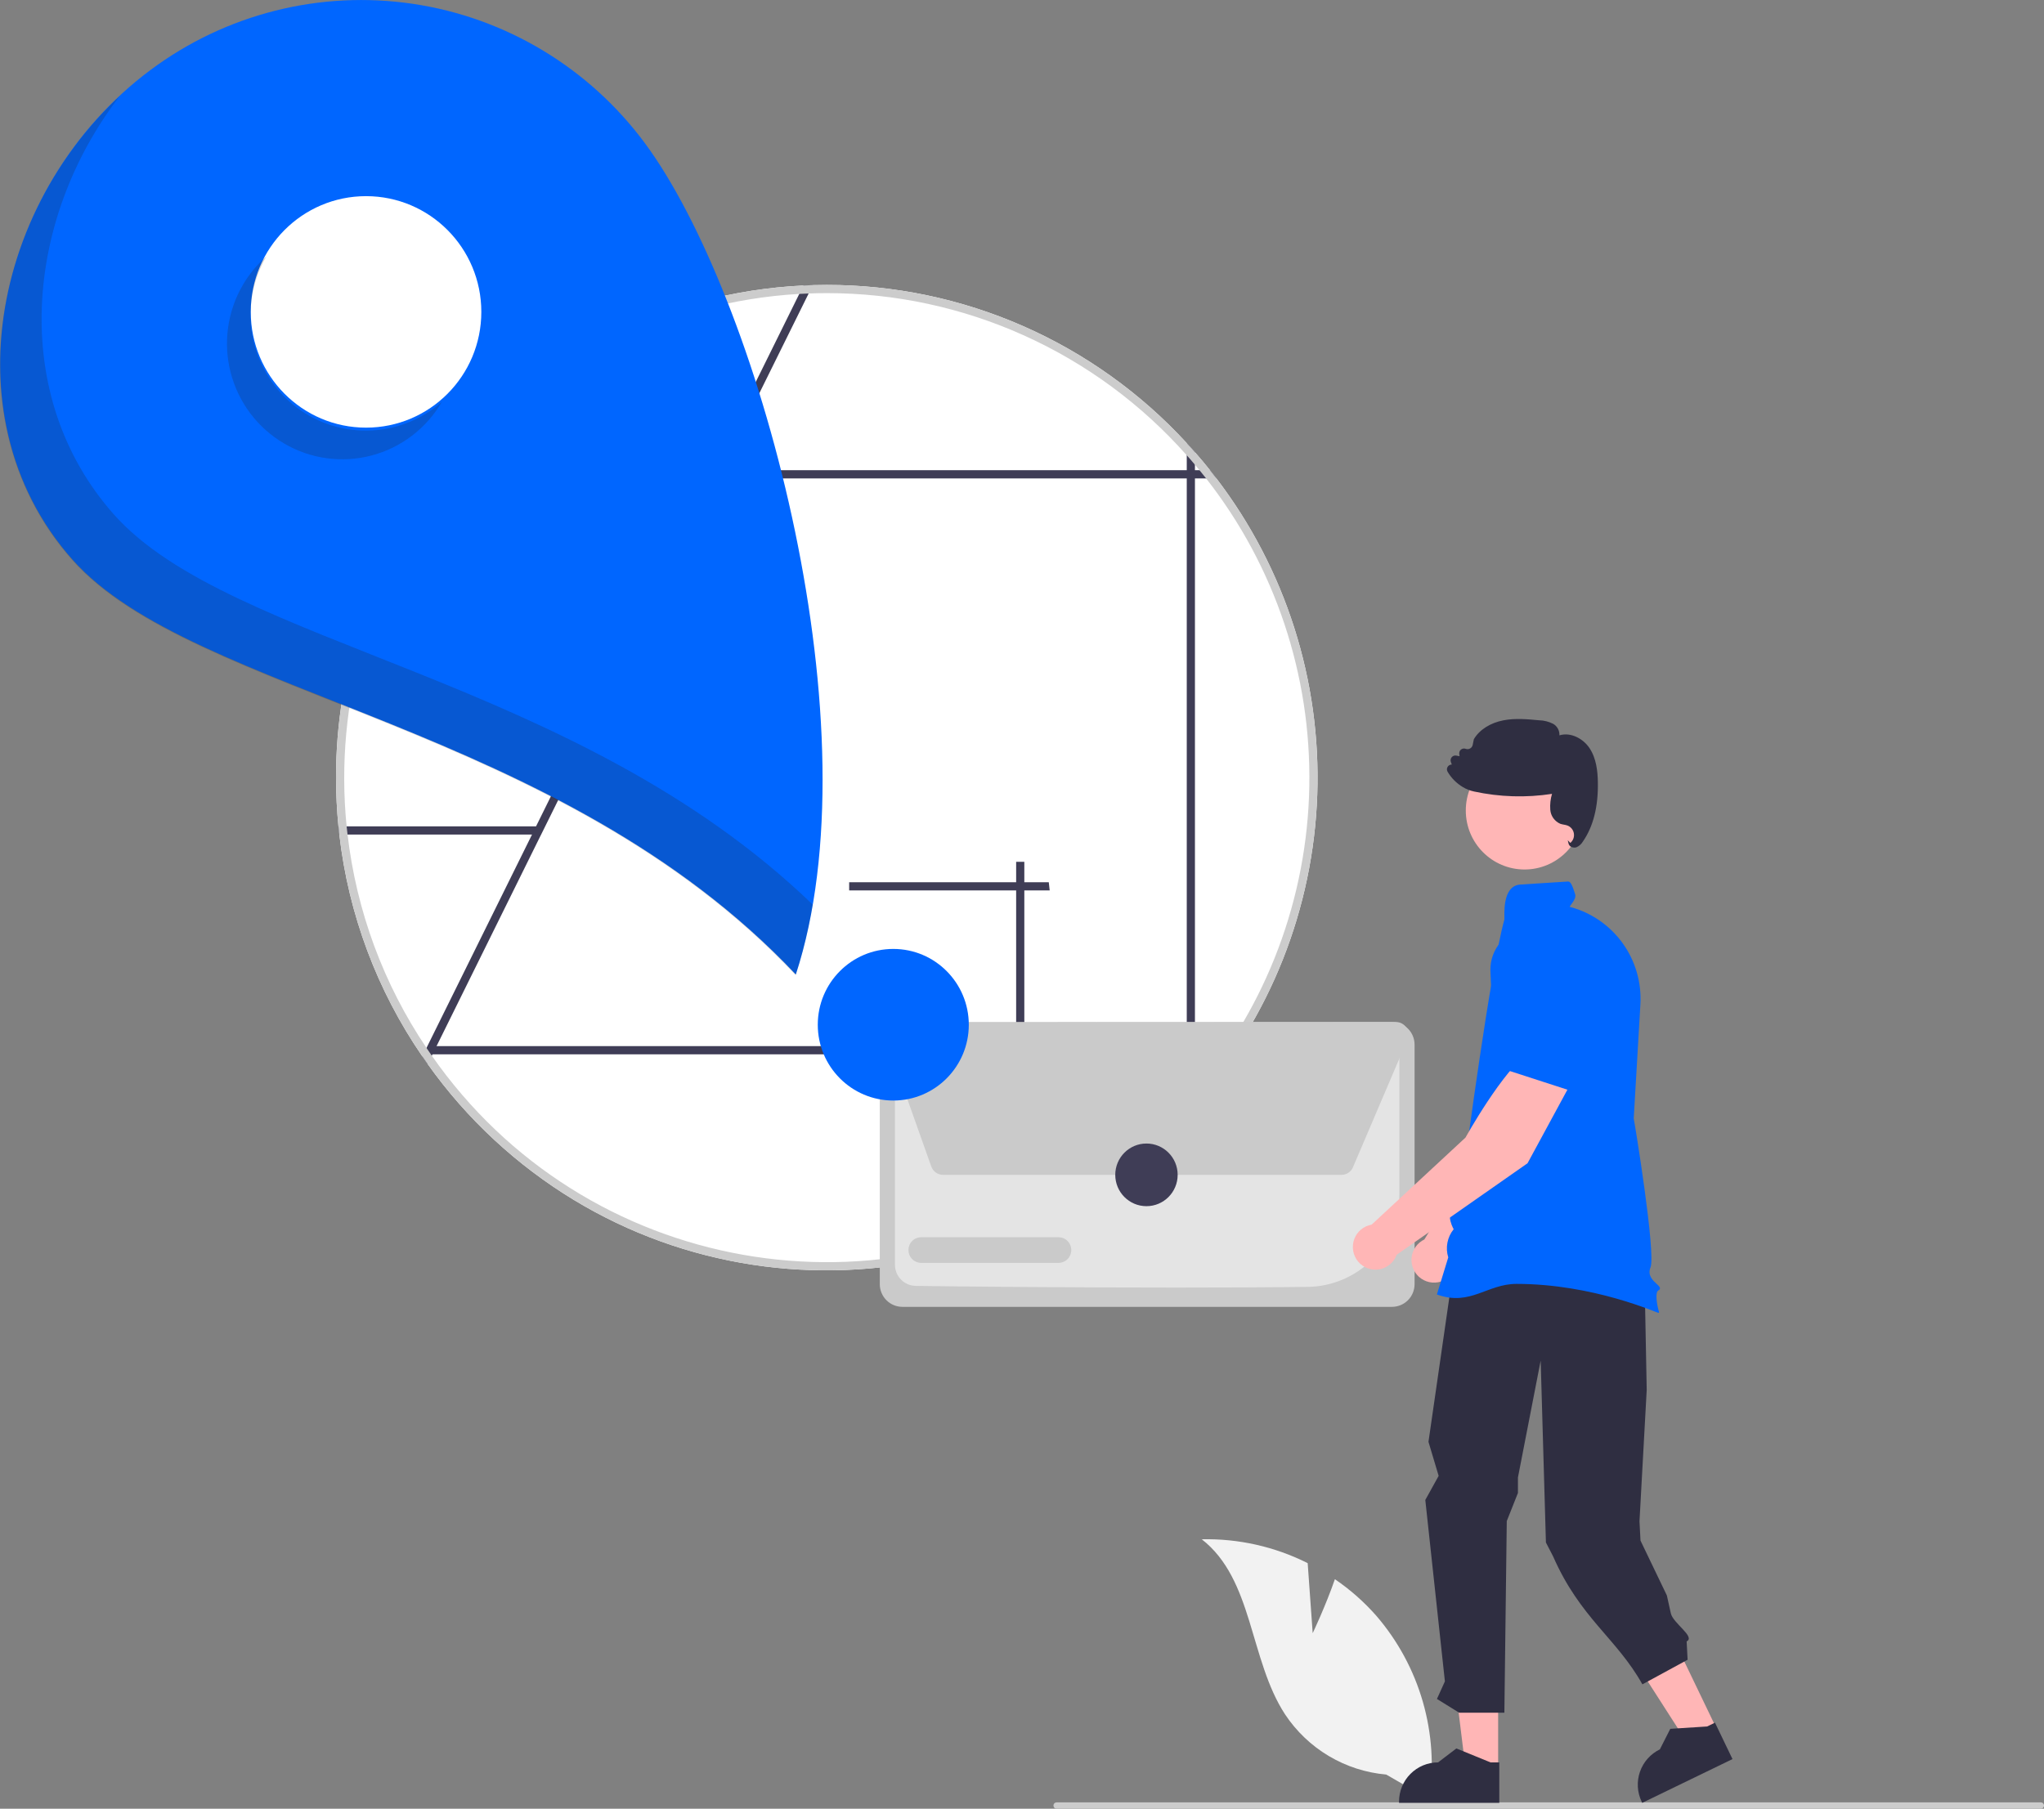 <svg viewBox="0 0 174 154" fill="none" xmlns="http://www.w3.org/2000/svg">
<rect x="0" y="0" width="174" height="154" fill="#808080" stroke="none"/>
<path d="M111.746 139.054L111.319 133.091C108.522 131.687 105.427 130.99 102.301 131.06C106.698 134.474 106.346 141.296 109.392 145.965C110.353 147.414 111.626 148.627 113.117 149.514C114.609 150.402 116.28 150.941 118.007 151.092L121.667 153.206C122.086 150.428 121.899 147.591 121.121 144.891C120.343 142.192 118.991 139.694 117.159 137.57C116.119 136.388 114.936 135.343 113.636 134.459C112.836 136.765 111.746 139.054 111.746 139.054Z" fill="#F2F2F2"/>
<path d="M89.944 154H173.731C173.802 154 173.871 153.972 173.921 153.921C173.971 153.87 174 153.802 174 153.73C174 153.659 173.971 153.59 173.921 153.54C173.871 153.489 173.802 153.461 173.731 153.461H89.944C89.873 153.461 89.805 153.489 89.754 153.54C89.704 153.59 89.676 153.659 89.676 153.73C89.676 153.802 89.704 153.87 89.754 153.921C89.805 153.972 89.873 154 89.944 154V154V154Z" fill="#CCCCCC"/>
<path d="M36.599 89.654V89.769H36.679C36.65 89.733 36.623 89.694 36.599 89.654ZM37.215 40.735C31.622 48.039 28.595 56.997 28.605 66.21C28.607 67.613 28.675 68.996 28.811 70.36C28.832 70.594 28.856 70.828 28.887 71.059C29.665 77.839 32.09 84.324 35.951 89.941C36.101 90.161 36.254 90.378 36.407 90.594C38.069 92.934 39.967 95.096 42.07 97.046C58.999 112.743 85.394 111.687 101.026 94.688C101.267 94.433 101.496 94.174 101.723 93.915C108.121 86.639 111.802 77.356 112.135 67.654C112.469 57.953 109.434 48.437 103.55 40.735C103.373 40.501 103.192 40.267 103.004 40.036C102.592 39.515 102.165 39.005 101.723 38.505C101.496 38.246 101.267 37.987 101.026 37.732C97.123 33.481 92.385 30.09 87.111 27.77C81.836 25.451 76.141 24.256 70.383 24.259C69.982 24.259 69.585 24.266 69.189 24.276C68.924 24.283 68.659 24.294 68.395 24.308C62.468 24.59 56.67 26.139 51.388 28.852C46.105 31.564 41.46 35.377 37.762 40.036C37.574 40.267 37.393 40.501 37.215 40.735L37.215 40.735ZM36.679 89.769C36.65 89.733 36.623 89.694 36.599 89.654V89.769H36.679Z" fill="white"/>
<path d="M36.306 89.224L36.425 88.983L45.288 71.059V71.056L45.633 70.36V70.356L60.276 40.735V40.732L60.621 40.036L60.624 40.033L68.04 25.024L68.395 24.308C68.659 24.294 68.924 24.283 69.188 24.276L68.837 24.989L61.401 40.033V40.036L61.056 40.732V40.735L46.03 71.129L46.026 71.132L37.163 89.07L36.815 89.769L36.759 89.885L36.407 90.594C36.254 90.378 36.101 90.161 35.951 89.941L36.306 89.224Z" fill="#3F3D56"/>
<path d="M45.88 70.36V71.059H28.887C28.856 70.829 28.831 70.595 28.811 70.36H45.88Z" fill="#3F3D56"/>
<path d="M72.287 75.814V75.115H89.28C89.311 75.346 89.336 75.58 89.357 75.814H72.287Z" fill="#3F3D56"/>
<path d="M86.502 73.378H87.198V90.442C86.969 90.473 86.735 90.498 86.502 90.519V73.378Z" fill="#3F3D56"/>
<path d="M103.55 40.735C103.373 40.501 103.192 40.267 103.004 40.036H101.722V38.505C101.496 38.246 101.266 37.988 101.026 37.732V40.036H37.761C37.573 40.267 37.392 40.501 37.215 40.735H101.026V94.688C101.266 94.433 101.496 94.174 101.722 93.916V40.735H103.55Z" fill="#3F3D56"/>
<path d="M101.374 89.07H36.598V89.769H101.374V89.07Z" fill="#3F3D56"/>
<path d="M36.599 89.654V89.769H36.679C36.65 89.733 36.623 89.694 36.599 89.654ZM37.215 40.735C31.622 48.039 28.595 56.997 28.605 66.21C28.607 67.613 28.675 68.996 28.811 70.36C28.832 70.594 28.856 70.828 28.887 71.059C29.665 77.839 32.09 84.324 35.951 89.941C36.101 90.161 36.254 90.378 36.407 90.594C38.069 92.934 39.967 95.096 42.07 97.046C58.999 112.743 85.394 111.687 101.026 94.688C101.267 94.433 101.496 94.174 101.723 93.915C108.121 86.639 111.802 77.356 112.135 67.654C112.469 57.953 109.434 48.437 103.55 40.735C103.373 40.501 103.192 40.267 103.004 40.036C102.592 39.515 102.165 39.005 101.723 38.505C101.496 38.246 101.267 37.987 101.026 37.732C97.123 33.481 92.385 30.09 87.111 27.77C81.836 25.451 76.141 24.256 70.383 24.259C69.982 24.259 69.585 24.266 69.189 24.276C68.924 24.283 68.659 24.294 68.395 24.308C62.468 24.59 56.67 26.139 51.388 28.852C46.105 31.564 41.46 35.377 37.762 40.036C37.574 40.267 37.393 40.501 37.215 40.735L37.215 40.735ZM29.587 71.059C29.556 70.828 29.532 70.594 29.507 70.36C28.446 59.742 31.523 49.123 38.092 40.735C38.277 40.501 38.462 40.267 38.653 40.036C42.251 35.629 46.72 32.019 51.779 29.436C56.837 26.852 62.374 25.35 68.04 25.024C68.304 25.01 68.569 24.996 68.837 24.989C69.349 24.968 69.864 24.958 70.383 24.958C76.172 24.954 81.897 26.183 87.179 28.564C92.461 30.944 97.18 34.422 101.026 38.767C101.267 39.033 101.5 39.298 101.723 39.571C101.858 39.725 101.987 39.879 102.113 40.036C102.304 40.267 102.488 40.501 102.673 40.735C108.527 48.198 111.63 57.464 111.457 66.963C111.284 76.461 107.845 85.606 101.723 92.849C101.5 93.122 101.267 93.388 101.026 93.653C98.907 96.045 96.516 98.18 93.904 100.016C75.338 113.064 49.753 108.528 36.759 89.885C36.731 89.846 36.703 89.808 36.679 89.769C36.65 89.733 36.623 89.694 36.599 89.654C36.498 89.511 36.4 89.367 36.306 89.224C32.65 83.797 30.345 77.567 29.587 71.059L29.587 71.059ZM36.679 89.769C36.65 89.733 36.623 89.694 36.599 89.654V89.769H36.679Z" fill="#CCCCCC"/>
<path d="M118.497 111.27H76.817C76.307 111.269 75.819 111.066 75.458 110.704C75.098 110.342 74.895 109.851 74.894 109.339V88.946C74.895 88.434 75.098 87.944 75.458 87.582C75.819 87.22 76.307 87.016 76.817 87.016H118.497C119.007 87.016 119.495 87.22 119.856 87.582C120.216 87.944 120.419 88.434 120.419 88.946V109.339C120.419 109.851 120.216 110.342 119.856 110.704C119.495 111.066 119.007 111.269 118.497 111.27V111.27Z" fill="#CACACA"/>
<path d="M100.137 109.629C91.009 109.629 81.491 109.541 77.939 109.484C77.472 109.475 77.027 109.282 76.7 108.947C76.372 108.613 76.187 108.163 76.186 107.693V88.947C76.186 88.779 76.252 88.618 76.37 88.499C76.489 88.38 76.649 88.313 76.816 88.312H118.495C118.663 88.313 118.823 88.379 118.942 88.498C119.06 88.617 119.127 88.778 119.127 88.946V101.665C119.12 103.741 118.302 105.731 116.849 107.209C115.397 108.686 113.426 109.534 111.358 109.569C108.049 109.612 104.129 109.629 100.137 109.629Z" fill="#E4E4E4"/>
<path d="M114.195 100.031H80.281C80.061 100.031 79.847 99.963 79.667 99.835C79.487 99.708 79.351 99.528 79.277 99.32L75.439 88.507C75.382 88.345 75.364 88.172 75.387 88.003C75.41 87.833 75.473 87.671 75.571 87.531C75.67 87.391 75.8 87.277 75.951 87.198C76.103 87.119 76.271 87.077 76.441 87.077L118.834 87.018H118.835C119.012 87.018 119.185 87.061 119.341 87.145C119.496 87.23 119.628 87.351 119.725 87.499C119.822 87.647 119.881 87.816 119.897 87.993C119.913 88.169 119.884 88.347 119.815 88.51L119.757 88.485L119.815 88.51L115.174 99.383C115.092 99.575 114.956 99.74 114.782 99.855C114.607 99.97 114.403 100.032 114.195 100.031V100.031Z" fill="#CACACA"/>
<path d="M90.111 107.526H78.417C78.129 107.525 77.853 107.41 77.65 107.206C77.446 107.001 77.332 106.724 77.332 106.435C77.332 106.146 77.446 105.868 77.65 105.664C77.853 105.459 78.129 105.344 78.417 105.344H90.111C90.399 105.344 90.675 105.459 90.879 105.664C91.082 105.868 91.196 106.146 91.196 106.435C91.196 106.724 91.082 107.001 90.879 107.206C90.675 107.41 90.399 107.525 90.111 107.526V107.526Z" fill="#CACACA"/>
<path d="M97.595 102.698C99.062 102.698 100.251 101.504 100.251 100.031C100.251 98.558 99.062 97.364 97.595 97.364C96.128 97.364 94.939 98.558 94.939 100.031C94.939 101.504 96.128 102.698 97.595 102.698Z" fill="#3F3D56"/>
<path d="M13.424 5.514C19.949 0.899 28.032 -0.923 35.896 0.447C43.759 1.817 50.758 6.268 55.353 12.821C64.922 26.465 74.524 62.245 67.746 82.972C47.529 61.528 16.47 59.3 6.147 47.618C-4.883 35.135 -0.164 15.123 13.424 5.514Z" fill="#0066FF"/>
<path d="M31.16 36.411C36.58 36.411 40.974 31.999 40.974 26.556C40.974 21.113 36.58 16.701 31.16 16.701C25.739 16.701 21.346 21.113 21.346 26.556C21.346 31.999 25.739 36.411 31.16 36.411Z" fill="white"/>
<path d="M76.043 93.704C79.593 93.704 82.471 90.814 82.471 87.25C82.471 83.685 79.593 80.795 76.043 80.795C72.493 80.795 69.615 83.685 69.615 87.25C69.615 90.814 72.493 93.704 76.043 93.704Z" fill="#0066FF"/>
<path opacity="0.2" d="M20.661 24.282C20.011 25.4 19.587 26.635 19.413 27.917C19.238 29.199 19.317 30.503 19.644 31.755C19.972 33.007 20.542 34.181 21.321 35.212C22.101 36.242 23.075 37.109 24.188 37.761C25.301 38.414 26.531 38.84 27.808 39.015C29.084 39.19 30.383 39.111 31.63 38.782C32.876 38.453 34.046 37.881 35.072 37.098C36.098 36.316 36.961 35.337 37.611 34.22C35.859 35.763 33.618 36.63 31.288 36.665C28.958 36.7 26.691 35.902 24.894 34.412C23.097 32.923 21.886 30.84 21.479 28.536C21.071 26.232 21.493 23.858 22.67 21.838C21.873 22.538 21.195 23.364 20.661 24.282V24.282Z" fill="#231F20"/>
<path opacity="0.2" d="M6.129 47.665C16.452 59.347 47.511 61.575 67.728 83.019C68.359 81.058 68.845 79.052 69.181 77.019C48.974 57.525 19.644 55.061 9.67 43.775C0.744 33.672 2.133 18.64 10.19 8.18C-0.859 18.465 -3.979 36.226 6.129 47.665Z" fill="#231F20"/>
<path d="M134.443 88.94L130.275 87.665C128.461 89.862 126.957 96.224 126.957 96.224L121.253 105.532C120.948 105.677 120.686 105.901 120.494 106.18C120.302 106.46 120.187 106.785 120.16 107.123C120.134 107.461 120.196 107.801 120.341 108.107C120.486 108.413 120.709 108.676 120.988 108.868C121.266 109.06 121.59 109.176 121.927 109.202C122.264 109.229 122.602 109.166 122.907 109.02C123.212 108.873 123.473 108.649 123.664 108.369C123.855 108.089 123.969 107.764 123.995 107.426L132.628 96.901L134.443 88.94Z" fill="#FFB6B6"/>
<path d="M134.363 89.955L135.133 83.62L133.407 80.725C133.066 80.158 132.574 79.698 131.986 79.397C131.398 79.096 130.738 78.966 130.081 79.021C129.19 79.103 128.364 79.521 127.768 80.192C127.173 80.862 126.853 81.734 126.874 82.632C126.939 85.355 127.366 88.798 129.033 89.739L129.05 89.749L134.363 89.955Z" fill="#0066FF"/>
<path d="M146.137 147.2L143.637 148.411L137.795 139.307L141.484 137.52L146.137 147.2Z" fill="#FFB6B6"/>
<path d="M147.482 149.775L139.797 153.501L139.75 153.403C139.367 152.606 139.315 151.69 139.605 150.854C139.895 150.019 140.504 149.334 141.297 148.949L141.298 148.949L142.187 147.199L145.321 146.999L145.992 146.674L147.482 149.775Z" fill="#2F2E41"/>
<path d="M127.533 150.594L124.758 150.594L123.438 139.845L127.533 139.845L127.533 150.594Z" fill="#FFB6B6"/>
<path d="M127.63 153.501L119.096 153.5V153.392C119.096 152.507 119.446 151.659 120.069 151.034C120.692 150.408 121.536 150.057 122.417 150.057H122.418L123.976 148.869L126.885 150.057L127.63 150.057L127.63 153.501Z" fill="#2F2E41"/>
<path d="M124.782 100.742L121.602 122.763L122.468 125.66L121.332 127.712L123 143.158L122.323 144.655L124.214 145.826H128.063L128.267 129.51L129.218 127.115V125.795L131.153 115.846L131.6 131.334L132.218 132.53C134.519 137.774 137.62 139.491 139.812 143.411L143.661 141.317L143.58 139.756C144.353 139.363 142.419 138.214 142.233 137.364L141.896 135.842L139.651 131.171L139.565 129.527L140.18 118.341L139.891 103.277L134.842 99.4L124.782 100.742Z" fill="#2F2E41"/>
<path d="M129.78 74.032C132.541 74.032 134.78 71.784 134.78 69.01C134.78 66.237 132.541 63.989 129.78 63.989C127.018 63.989 124.779 66.237 124.779 69.01C124.779 71.784 127.018 74.032 129.78 74.032Z" fill="#FFB6B6"/>
<path d="M122.391 110.242L122.318 110.216L123.286 107.058C123.159 106.651 123.135 106.219 123.216 105.8C123.296 105.381 123.479 104.989 123.748 104.659C123.592 104.387 122.946 103.102 123.997 102.011C123.935 101.692 123.618 99.808 124.721 98.888C124.721 98.888 126.861 82.601 128.062 78.299C128.096 77.984 127.815 75.414 129.43 75.314C130.281 75.261 131.559 75.179 133.476 75.055C133.724 75.037 133.869 75.457 134.089 76.141C134.238 76.604 133.472 77.236 133.657 77.225L133.67 77.224L133.683 77.228C135.472 77.709 137.041 78.795 138.127 80.301C139.212 81.808 139.748 83.644 139.644 85.501L139.074 95.232C139.161 95.624 140.976 106.721 140.502 107.912C140.232 108.588 140.691 109.009 141.027 109.316C141.199 109.475 141.324 109.589 141.307 109.714C141.3 109.748 141.284 109.781 141.261 109.807C141.239 109.834 141.21 109.855 141.177 109.867C140.874 110.02 141.042 111.064 141.219 111.686L141.237 111.75L141.178 111.78C141.11 111.815 135.684 109.316 129.092 109.315C126.607 109.315 125.171 111.216 122.391 110.242Z" fill="#0066FF"/>
<path d="M133.742 72.098C133.69 72.071 133.644 72.034 133.607 71.988C133.571 71.942 133.544 71.889 133.529 71.832L133.458 71.541L133.677 71.77C133.794 71.673 133.884 71.546 133.937 71.403C133.99 71.259 134.004 71.105 133.978 70.954C133.953 70.803 133.888 70.662 133.791 70.545C133.693 70.427 133.567 70.338 133.424 70.285C133.327 70.252 133.228 70.228 133.128 70.213C133.023 70.196 132.919 70.171 132.818 70.138C132.582 70.035 132.378 69.869 132.228 69.658C132.079 69.447 131.99 69.199 131.971 68.941C131.938 68.486 131.988 68.029 132.119 67.592C129.912 67.932 127.663 67.864 125.48 67.391C125.144 67.32 124.822 67.193 124.528 67.015C123.989 66.694 123.54 66.241 123.224 65.698C123.182 65.625 123.165 65.54 123.174 65.456C123.184 65.372 123.22 65.294 123.277 65.232C123.317 65.189 123.365 65.154 123.419 65.131C123.473 65.107 123.53 65.095 123.589 65.094L123.509 64.877C123.484 64.809 123.477 64.736 123.49 64.665C123.502 64.594 123.533 64.527 123.58 64.472C123.626 64.416 123.686 64.374 123.754 64.35C123.822 64.326 123.895 64.32 123.966 64.333L124.249 64.386L124.222 64.198C124.212 64.127 124.22 64.055 124.246 63.989C124.272 63.923 124.314 63.865 124.37 63.82C124.425 63.776 124.491 63.746 124.56 63.735C124.63 63.724 124.702 63.731 124.768 63.756C124.829 63.779 124.894 63.788 124.959 63.784C125.023 63.779 125.086 63.76 125.143 63.729C125.2 63.697 125.249 63.654 125.288 63.602C125.326 63.549 125.353 63.489 125.366 63.425L125.463 62.95L125.473 62.925C125.952 62.124 126.872 61.542 127.997 61.328C129 61.137 130.024 61.233 131.015 61.327C131.436 61.335 131.848 61.44 132.222 61.633C132.391 61.731 132.53 61.874 132.623 62.047C132.716 62.219 132.759 62.414 132.748 62.61C133.724 62.309 134.771 62.909 135.288 63.665C135.904 64.565 136.003 65.693 136.021 66.575C136.064 68.661 135.636 70.368 134.749 71.648C134.622 71.865 134.43 72.037 134.201 72.138C134.142 72.157 134.081 72.167 134.019 72.167C133.922 72.167 133.827 72.144 133.742 72.098V72.098Z" fill="#2F2E41"/>
<path d="M133.923 91.869L130.252 89.512C127.915 91.135 124.756 96.854 124.756 96.854L116.762 104.27C116.429 104.327 116.117 104.472 115.857 104.689C115.598 104.906 115.399 105.188 115.283 105.506C115.166 105.825 115.135 106.168 115.192 106.503C115.25 106.837 115.394 107.15 115.61 107.411C115.827 107.671 116.108 107.87 116.425 107.987C116.742 108.104 117.084 108.135 117.417 108.077C117.75 108.018 118.062 107.873 118.321 107.656C118.58 107.438 118.778 107.156 118.894 106.837L130.035 99.043L133.923 91.869Z" fill="#FFB6B6"/>
<path d="M133.572 92.826L136.017 86.934L135.133 83.678C134.957 83.04 134.606 82.463 134.121 82.014C133.636 81.565 133.036 81.261 132.388 81.137V81.137C131.508 80.974 130.6 81.153 129.847 81.637C129.093 82.121 128.551 82.874 128.33 83.744C127.66 86.383 127.146 89.815 128.498 91.173L128.512 91.186L133.572 92.826Z" fill="#0066FF"/>
</svg>

